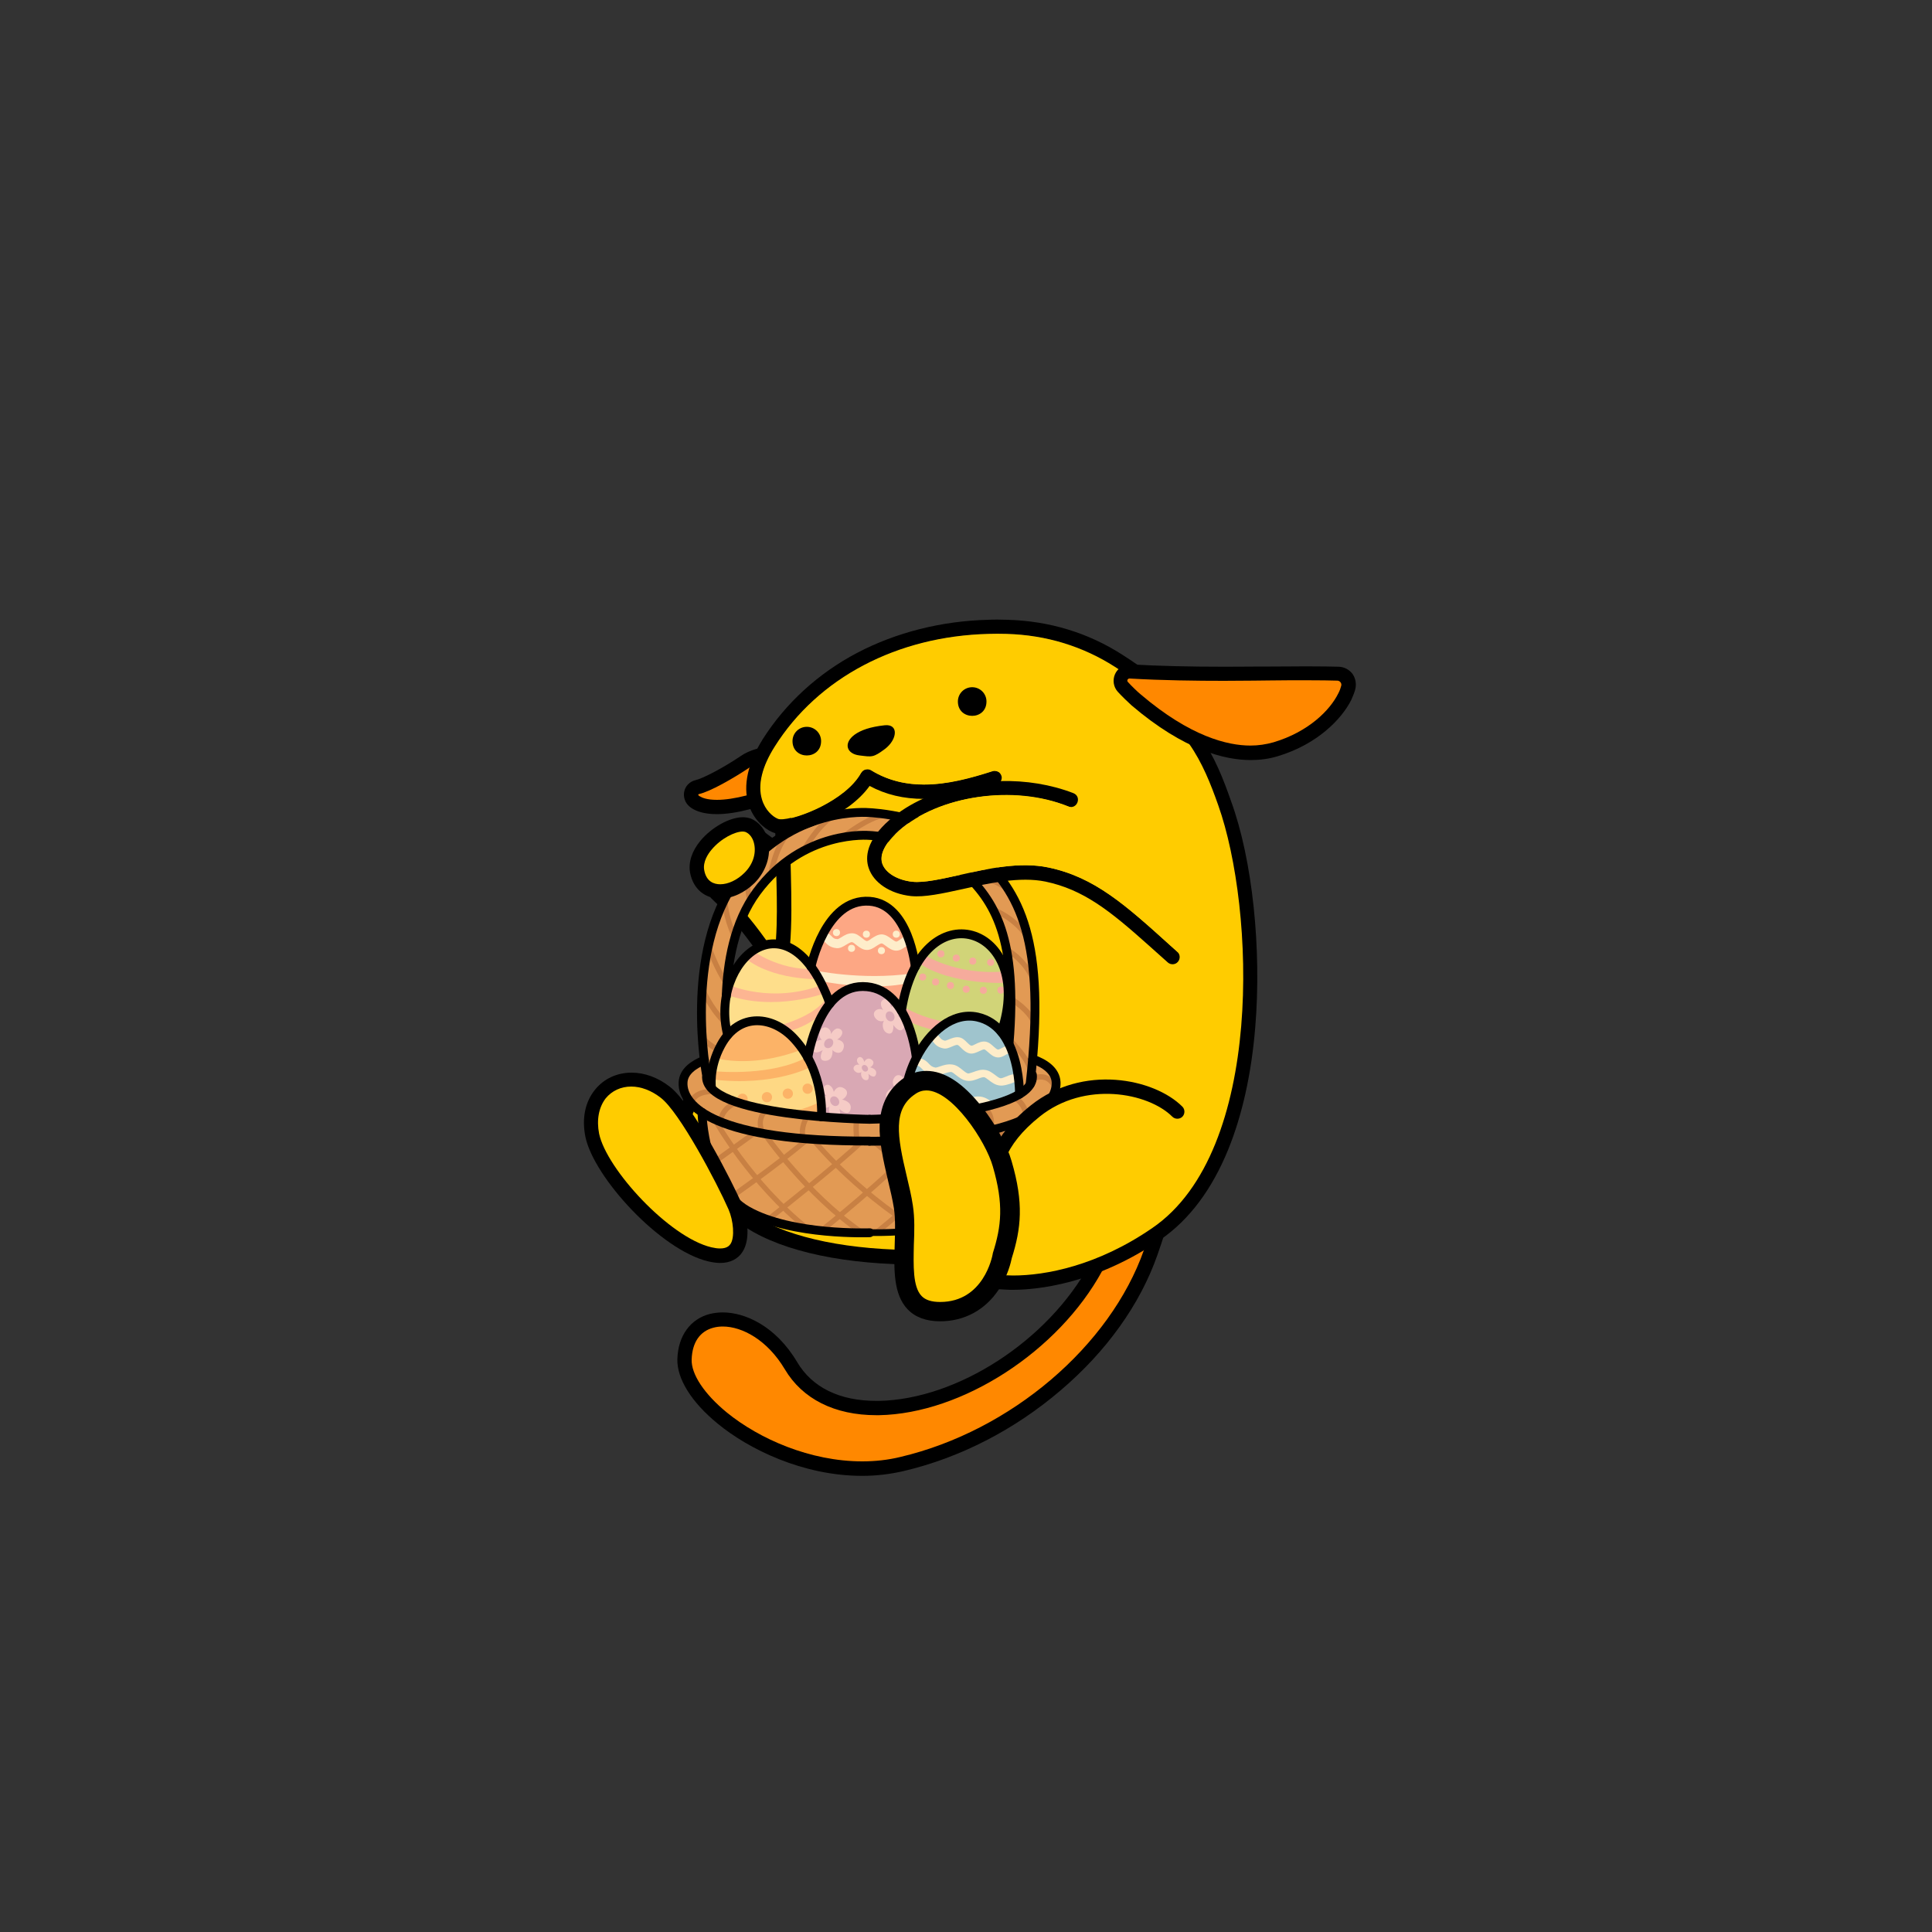 <svg xmlns="http://www.w3.org/2000/svg" id="wapuugotchi_svg__wapuu" x="0" y="0" version="1.1" viewBox="0 0 1000 1000">
    <rect x="0" y="0" width="1000" height="1000" fill="#333333" stroke="none"/>
    <g id="wapuugotchi_type__wapuu">
        <g id="Background--group" />
        <g id="RightArm--group">
            <path d="M436.6 504c-4.5 5.1-10.5 7.9-17 7.9-9.1 0-18.5-5.5-24.4-14.4-7.8-11.6-15.5-21.2-22.3-27.9l-4.8-4.7c-2-2-1.1-5.3 1.6-6.1l6.5-1.7c3.2-.9 6.4-2.7 9.1-5.5 3-3 4.8-6.7 5.2-10.4V430c0-1.3 1.5-2.1 2.5-1.3l9.3 6.9c.7.5 1.7 1.1 2.9 1.7 10.2 4.9 31.7 27.4 35.7 46.7 2.1 10.1-1.2 16.5-4.3 20z"/>
            <path d="M402.1 444.1c-1.5-.7-2.9-1.5-4.2-2.4-.5 5.5-3 11-7.3 15.3-3.7 3.7-8.1 6.2-12.5 7.4 8.7 8.6 17 19.8 23.2 29.1 4.5 6.7 11.6 11.1 18.3 11.1 4.1 0 8.1-1.6 11.4-5.4 13-14.8-17.3-49.6-28.9-55.1z" fill="#fc0"/>
        </g>
        <g id="Tail--group">
            <path d="M599.1 649.5c-9 25.7-26.4 50-50.3 70.3-23.8 20.3-51.8 34.7-81 41.6-6.9 1.6-14.1 2.5-21.5 2.5-30.8 0-58.9-13.9-74.8-27-13.6-11.1-21.2-23.3-20.9-33.5.4-12 6.7-20.7 16.8-23.3 2.1-.5 4.3-.8 6.7-.8 11.2 0 27.2 6.7 38.5 25.7 7.8 13.2 22 20.1 41.1 20.1h1.2c40.7-.8 87.6-31.2 109.1-70.8 7.7-14.1 13.2-29.6 17.1-40.8 1.9-5.4 3.6-10.1 5.1-13.5 1.3-3.1 4.1-9.4 10.4-9.4 4.1 0 7.6 1.8 9.9 5 5.5 7.6 3.3 23.3-7.4 53.9z"/>
            <path d="M570.5 657.8c-22.7 41.7-72.5 73.9-115.5 74.7h-1.4c-21.6 0-38.3-8.4-47.4-23.8-9-15.1-22-22.1-32.1-22.1-1.7 0-3.3.2-4.8.6-7 1.8-11 7.6-11.3 16.4-.3 7.7 6.6 18 18.2 27.5 16.8 13.7 43.2 25.3 70.1 25.3 6.6 0 13.3-.7 19.8-2.3 57.2-13.5 108.5-57.4 126-107.1 5.4-15.3 16.7-49.2 4.5-49.2-4.5.1-10.8 31.8-26.1 60z" fill="#f80"/>
        </g>
        <g id="Body--group">
            <path d="M649.7 531.9c-2 24-6.7 45.1-13.9 62.9-8.5 20.9-20.3 36.6-35.1 46.8-34 23.4-64.8 26-76.4 26-1.3 0-2.5 0-3.8-.1-18.4-.8-26-4.4-32.7-7.5-5.9-2.8-11-5.2-24.9-5.7-37.5-1.5-67-9.9-83.1-23.6-.2-.1-.5-.4-.9-.7-4.8-3.5-19.3-14.3-25-24.7-5.3-9.7-6.2-22.3-2.3-31.4 13.4-31.2 24.5-40.5 33.5-48 3.6-3 6.4-5.3 8.8-8.7 2.2-3.1 3.8-7.1 4.9-12.2 0-.1 0-.2.1-.3 3.9-15 3.4-34.9 2.8-56-.2-5.7-.3-11.7-.4-17.5v-.1c0-18.6 9.6-40.7 25.7-59.2 18.1-20.8 41.6-33.6 66.1-36.2 20.2-2.1 34.3-3.1 45.9-3.1 43.7 0 58.6 14.8 82.2 48.4 7.5 10.6 12.1 22.5 16 33.7 11.1 30.4 15.9 76.5 12.5 117.2z"/>
            <path d="M358.5 576.7c-3 7-2.2 17.4 2 25 5.6 10.3 23 22.2 24.1 23.2 15.1 12.9 43.7 20.5 78.7 21.9 31.2 1.3 24.3 11.8 57.6 13.3 1.1 0 2.2.1 3.5.1 16.7 0 43.7-5 72.2-24.7 58-39.9 52.9-165.3 34-218.6-3.9-11.1-8.3-22.2-15.1-31.9-23.5-33.5-36.6-45.2-76.2-45.2-12.2 0-26.9 1.1-45.1 3.1-49.9 5.3-85.3 55.3-85.3 88.1.3 27.4 2.5 55.1-2.7 75.5-1.4 6.5-3.4 11.2-6 14.9-9.8 13.5-23.4 12.4-41.7 55.3z" fill="#fc0"/>
        </g>
        <g id="Ball--group">
            <g id="easter_basket" transform="translate(-7.823 71.057) scale(.916)">
                <path fill="#d9a8b4" d="M499.91 554.007v-1 1c-2.8-.1-12.8-.3-25.3-1.3l-.9-.1v-.9c.1-5-.5-18.1-7.6-31.3l-.2-.3.1-.3c1.2-6.5 8-38.9 30.2-38.9.8 0 1.6 0 2.4.1 21.7 2.2 26.4 35.1 26.9 38.8v.3l-.1.3c-5.3 10.6-7.4 22.2-5.7 31.6l.2 1.1-1.1.1c-11 .6-18.8.8-18.9.8z" />
                <path fill="#f5cbc6" d="M515.61 496.507s5.5 2 3.9 6.1c-1.6 4-4.6 1.2-6.2-1 0 0 .6 5.6-2.8 4.8-3.4-.8-3.8-5.6-2.4-7.2 0 0-3.1 1.4-5.2-1.9s2-5.9 4.7-4.1c0 0-2.6-3.5-.5-5.5s4.7.1 4.9 3.9c0 0 2.7-4 6-.9s-1.3 6.1-2.4 5.8z" />
                <ellipse cx="249.851" cy="667.799" fill="#d9a8b4" stroke-width="1"  rx="2.4" ry="2.9" transform="rotate(-25.327)"/>
                <path fill="#f5cbc6" d="M478.91 515.507s.8 5.8-3.5 6.3-3.2-3.6-2-6c0 0-4.6 3.1-5.6-.2-1-3.3 3.2-6 5.2-5.5 0 0-2.7-2.1-.8-5.5 1.9-3.4 6.2-1 5.9 2.2 0 0 1.9-4 4.6-3.1 2.8.9 2.2 4.2-1.1 6.1 0 0 4.8.6 3.6 4.9-1.3 4.6-6.1 2-6.3.8z" />
                <ellipse cx="-125.209" cy="688.311" fill="#d9a8b4" stroke-width="1"  rx="2.9" ry="2.4" transform="rotate(-53.273)"/>
                <path fill="#f5cbc6" d="M520.41 542.507s.8 5.8-3.5 6.3-3.2-3.6-2-6c0 0-4.6 3.1-5.6-.2-1-3.3 3.2-6 5.2-5.5 0 0-2.7-2.1-.8-5.5 1.9-3.4 6.2-1 5.9 2.2 0 0 1.9-4 4.6-3.1 2.8.9 2.2 4.2-1.1 6.1 0 0 4.8.6 3.6 4.9-1.2 4.5-6 1.9-6.3.8z" />
                <ellipse cx="-122.014" cy="737.687" fill="#d9a8b4" stroke-width="1"  rx="2.9" ry="2.4" transform="rotate(-53.273)"/>
                <path fill="#f5cbc6" d="M500.11 525.507s4 .7 3.5 3.6c-.6 2.9-3 1.4-4.4.1 0 0 1.1 3.7-1.3 3.6-2.4-.1-3.3-3.3-2.6-4.6 0 0-1.9 1.4-3.8-.6s.6-4.3 2.7-3.4c0 0-2.3-2-1.1-3.7 1.2-1.7 3.2-.6 3.8 2 0 0 1.4-3.1 4-1.4 2.7 1.8 0 4.4-.8 4.4z" />
                <ellipse cx="91.989" cy="718.035" fill="#d9a8b4" stroke-width="1"  rx="1.6" ry="2" transform="rotate(-36.087)"/>
                <path fill="#f5cbc6" d="M484.21 543.707s5.8 1 5 5.2c-.8 4.2-4.3 2-6.3.2 0 0 1.6 5.3-1.9 5.2-3.5-.1-4.8-4.8-3.7-6.6 0 0-2.8 2-5.5-.9-2.7-2.8.9-6.2 3.9-5 0 0-3.2-2.9-1.5-5.3 1.7-2.4 4.6-.8 5.5 2.9 0 0 1.9-4.4 5.8-2 3.9 2.4-.1 6.4-1.3 6.3z" />
                <ellipse cx="67.241" cy="723.001" fill="#d9a8b4" stroke-width="1"  rx="2.4" ry="2.9" transform="rotate(-36.087)"/>
                <path fill="#9fc4cd" d="M521.51 552.007c-1.8-9.3.3-20.7 5.7-31.4 5.6-11.2 16.3-23.1 29.1-23.1 1.5 0 3 .2 4.4.5 5.1 1.1 9.4 3.8 12.9 8l.3.3v.1c1.4 1.8 2.7 3.8 3.9 6.1.9 1.8 1.7 3.8 2.4 5.9 3 8.8 3.5 17.8 3.6 21.2v.6l-.5.3c-13.1 7.4-40.3 10.8-60.7 12.3l-.9.1z" />
                <path fill="#feedca" d="M571.91 519.907c-2.1-.3-3.6-1.7-5-2.9-.7-.6-1.7-1.5-2.1-1.6-.6-.1-1.9.5-2.9 1-1.6.7-3.3 1.6-5.3 1.3-2.1-.4-3.7-1.9-5-3.2-.6-.6-1.5-1.5-1.9-1.6-.8-.2-2.1.4-3.3.9-1.6.7-3.2 1.4-4.9 1-3.4-.7-4.7-2.4-5.7-3.7-.7-.9-1-1.3-1.9-1.5l1.1-4.2c2.5.6 3.6 2.1 4.5 3.1.8 1 1.3 1.6 3 2 .3 0 1.4-.4 2.1-.7 1.7-.7 3.8-1.6 6-1.2 1.8.3 3.1 1.6 4.3 2.8.8.8 1.8 1.8 2.5 1.9.4.1 1.7-.5 2.4-.9 1.6-.8 3.5-1.7 5.6-1.4 1.9.3 3.3 1.6 4.6 2.8.8.7 1.8 1.6 2.4 1.7.5.1 1.7-.6 2.5-1 1.6-.8 3.4-1.8 5.4-1.5l-.5 4.3c-.6-.1-1.8.6-2.7 1-1.5.9-3.3 1.9-5.2 1.6z" />
                <path fill="#feedca" d="M573.41 535.807s-.1 0 0 0c-2.6-.3-4.5-1.8-6.2-3.1-.8-.6-2.1-1.6-2.6-1.6-.7-.1-2.3.4-3.4.9-1.9.7-4 1.5-6.4 1.1-2.6-.4-4.5-2-6.2-3.3-.7-.6-1.9-1.5-2.4-1.6-1-.2-2.6.4-4 .8-1.9.6-3.9 1.3-6 .9-4.1-.8-5.8-2.5-7-3.8-.9-.9-1.3-1.3-2.4-1.6l1.2-4.2c3.1.7 4.5 2.2 5.5 3.3 1 1 1.6 1.7 3.7 2.1.4 0 1.7-.4 2.5-.7 2-.7 4.5-1.5 7.3-1 2.2.4 3.8 1.7 5.4 3 1 .8 2.2 1.8 3.1 2 .5.1 2-.5 3-.8 2-.7 4.2-1.6 6.7-1.2 2.3.3 4.1 1.7 5.7 2.9 1 .8 2.2 1.7 3 1.8.6.1 2-.5 3-.9 1.9-.8 4.1-1.7 6.5-1.4l-.4 4.3c-.7-.1-2.1.5-3.3 1-1.8.5-4 1.4-6.3 1.1z" />
                <path fill="#feedca" d="M571.81 551.307c-2.8-.4-4.9-1.8-6.8-3.1-.9-.6-2.3-1.6-2.9-1.7-.8-.1-2.5.4-3.8.8-2.1.7-4.4 1.5-7 1.1-2.9-.5-5-2-6.8-3.4-.8-.6-2.1-1.6-2.6-1.7-1.1-.2-2.8.3-4.3.8-2.1.6-4.2 1.3-6.6.8-4.5-.8-6.4-2.6-7.8-3.9-1-.9-1.4-1.3-2.6-1.6l1.3-4.2c3.4.7 5 2.2 6.1 3.3 1.1 1.1 1.8 1.7 4.1 2.1.4 0 1.8-.4 2.8-.7 2.2-.7 5-1.5 8-.9 2.4.4 4.2 1.8 5.9 3 1.1.8 2.5 1.9 3.4 2 .6.1 2.2-.5 3.2-.8 2.2-.7 4.6-1.5 7.4-1.1 2.5.4 4.5 1.7 6.3 3 1.1.8 2.5 1.7 3.3 1.8.6.1 2.2-.5 3.3-.9 2.1-.8 4.5-1.6 7.2-1.3l-.4 4.3c-.8-.1-2.3.5-3.6.9-2.1.9-4.5 1.8-7.1 1.4z" />
                <path fill="#fda784" d="M516.11 489.207c-4.7-6-10.5-9.4-17.3-10.1-.9-.1-1.8-.1-2.7-.1-6.5 0-12.2 2.5-17.2 7.6l-1.1 1.1-.6-1.4c-2.7-6.8-5.8-12.6-9.2-17.3l-.3-.4.1-.4c1.4-5.9 9.5-35.6 30.4-35.6.5 0 1 0 1.5.1 19.4 1.4 24.1 29.9 24.9 35.6v.3l-.1.3c-3 5.7-5.3 12.4-6.8 20l-.4 2.1z" />
                <path fill="#feedca" d="M468.01 470.607s27 6 55.8 1.9l-2.1 5.4s-17.7 5-50.6-1.3z" />
                <path fill="#d1d478" d="m574.51 502.107-.5 1.6-1.2-1.1c-3.4-3.2-7.3-5.4-11.7-6.3-1.5-.3-3.1-.5-4.6-.5-4.7 0-9.3 1.4-13.7 4.1-2.1 1.3-4.1 2.8-6.1 4.7-3 2.8-5.9 6.3-8.4 10.4l-1.4 2.2-.5-2.5c-.8-4.1-2.2-9.7-4.5-15.2-.8-2-1.8-3.9-2.9-5.8l-.2-.3.1-.4c.1-.5.2-1.1.3-1.6 1.5-8.5 4-16 7.2-22.2 0 0 0-.1.1-.1v-.1c4.7-8.7 11-14.5 18.3-16.8 2.2-.7 4.5-1.1 6.8-1.1 6 0 11.8 2.5 16.3 7.1 9.6 9.6 12 25.6 6.6 43.9z" />
                <path fill="#f6ab9c" d="M530.31 461.707s17.8 11.9 45.4 9.7l1.3 6.4s-30.8 1.5-49.1-11.1z" />
                <path fill="#f6ab9c" d="M542.81 499.907c-2.1 1.3-4.1 2.8-6.1 4.7-5-1.2-10.1-2.8-14.8-5.1-.8-2-1.8-3.9-2.9-5.8l-.2-.3.1-.4c.1-.5.2-1.1.3-1.6 1.9 1.2 10.4 6.1 23.6 8.5z" />
                <path fill="#fede8b" d="M463.21 515.607c-1.6-2.4-3.3-4.5-5.1-6.6-6.2-6.8-14.1-10.6-21.8-10.6-.9 0-1.8.1-2.6.2-4.5.5-8.6 2.4-12.1 5.6l-1.3 1.2-.3-1.7c-4.2-22.4 7.2-41.9 20.5-46 1.8-.6 3.6-.8 5.5-.8 11.7 0 22.8 11.7 30.5 32.1l.2.5-.3.4c-6.4 8.3-9.7 19.6-11.1 25.5l-.5 2.3z" />
                <path fill="#fdb592" d="M433.91 459.707s14.6 10.8 33.9 10.3l3 5.7s-25.9.7-41.5-12.1z" />
                <path fill="#fdb592" d="M421.31 479.307s23.2 10.1 50.8 0l2.1 4.5s-27.7 10.2-54.3 1z" />
                <path fill="#fdb592" d="M447.81 502.207s20.5-4.9 27.6-15.6l2.1 3.7s-8.1 11.7-25.8 15.4z" />
                <path fill="#fed884" d="M471.81 551.407v1.1l-1.1-.1c-7.5-.7-15.8-1.6-23.7-2.9-7.4-1.2-14.5-2.7-20.5-4.6-5.4-1.7-9.9-3.8-13.1-6.2-.7-.5-1.3-1.1-1.8-1.6l-.2-.2v-.4c-.1-.8-.1-2.2-.1-3.9 0-1.3.2-2.9.5-4.7.3-2.2.9-4.6 1.8-7.3v-.3l.1-.1c.1-.1.2-.3.2-.5v-.2c.8-2 1.7-4 2.7-5.9 4.2-7.7 10.2-12.3 17.3-13.1.8-.1 1.6-.1 2.4-.1 7.1 0 14.6 3.7 20.4 10 1.6 1.8 3.1 3.6 4.4 5.5 1 1.5 2 3 2.8 4.5v.1c.9 1.7 1.8 3.4 2.5 5.1v.1c.9 2 1.6 4.1 2.2 6 .5 1.7 1 3.4 1.4 5 .5 2.2.9 4.2 1.1 6.1.7 3.6.7 6.8.7 8.6z" />
                <circle cx="464.909" cy="537.607" r="2.9" fill="#fcb367" />
                <circle cx="453.709" cy="540.407" r="2.9" fill="#fcb367" />
                <circle cx="441.909" cy="542.407" r="2.9" fill="#fcb367" />
                <circle cx="428.109" cy="543.307" r="2.9" fill="#fcb367" />
                <path fill="#fcb367" d="M461.11 515.707c-22.3 8.3-39.1 6.7-47.6 4.8v-.3l.1-.1c.1-.1.2-.3.2-.5v-.2c.8-2 1.7-4 2.7-5.9 4.2-7.7 10.2-12.3 17.3-13.1.8-.1 1.6-.1 2.4-.1 7.1 0 14.6 3.7 20.4 10 1.8 1.7 3.2 3.6 4.5 5.4z" />
                <path fill="#fcb367" d="M466.51 525.407s-20.4 11.1-55.3 7c0-1.3.2-2.9.5-4.7 4.1.4 32.9 2.6 52.2-7.6v.1z" />
                <path fill="#fcb367" d="M471.81 551.207c-2 .9-5.4 2.2-9.8 3.1-4.9-.5-10-1.2-15-2 7.9-1.1 16.3-3.1 24.2-6.9.3 2.2.5 4.2.6 5.8z" />
                <path fill="#feedca" d="M515.01 459.607c-2.3 0-4.2-1.4-5.8-2.6-.8-.6-2-1.5-2.5-1.5-.6 0-2 .8-3 1.5-1.6 1.1-3.4 2.3-5.5 2.2-2.4-.1-4.2-1.6-5.9-2.9-.7-.6-1.8-1.5-2.3-1.5-.9-.1-2.2.8-3.4 1.5-1.6 1-3.3 2-5.2 1.9-3.8-.3-5.4-2.1-6.7-3.4-.9-.9-1.3-1.3-2.3-1.4l.6-5c2.8.4 4.2 1.9 5.3 2.9 1 1.1 1.6 1.7 3.5 1.8.4 0 1.5-.7 2.2-1.1 1.7-1.1 3.9-2.4 6.4-2.2 2 .1 3.6 1.4 5.1 2.6 1 .8 2.2 1.8 2.9 1.8.5 0 1.8-.8 2.5-1.4 1.7-1.1 3.6-2.4 5.9-2.4 2.1.1 3.8 1.3 5.4 2.5 1 .7 2.2 1.6 2.8 1.6.5 0 1.8-.9 2.6-1.5 1.6-1.2 3.4-2.5 5.7-2.5l.1 5c-.6 0-1.8.9-2.8 1.6-1.7 1.2-3.5 2.5-5.6 2.5z" />
                <circle cx="515.009" cy="450.307" r="2" fill="#feedca" />
                <circle cx="523.809" cy="458.907" r="2" fill="#feedca" />
                <circle cx="506.609" cy="459.607" r="2" fill="#feedca" />
                <circle cx="498.109" cy="450.307" r="2" fill="#feedca" />
                <circle cx="489.709" cy="458.307" r="2" fill="#feedca" />
                <circle cx="481.209" cy="449.407" r="2" fill="#feedca" />
                <circle cx="471.109" cy="456.407" r="2" fill="#feedca" />
                <path fill="#e29a54" d="M496.11 618.107c-12.8 0-44.9-1.2-64.7-12.4-19.6-11-24.1-39.4-25.1-51.1l-.2-1.9 1.6.9c17.2 9.6 48 14.5 91.3 14.5h.8c43.9-.1 74.9-5 92.1-14.8l1.6-.9-.2 1.9c-1 11.7-5.4 40.1-24.9 51.1-20.6 11.6-55.1 12.5-65.2 12.5h-3.5c-.2.2-1.5.2-3.6.2z" />
                <path fill="#e29a54" d="M499.11 566.307c-65.2 0-89.6-11.1-98.5-20.4-3.5-3.6-5.2-7.6-5.1-11.6.2-4.3 3.2-7.9 9-10.7l1.2-.6.2 1.4c.5 3.4.8 5.4.9 5.7v.2c-.2 2.7.7 5.2 2.7 7.5 15 17 89.6 18.1 90.3 18.1 26-.4 78.4-4.8 90.3-18.4 2.1-2.4 3-5 2.7-7.8 0-.2-.1-.4-.2-.5l-.3-.3v-.4c.1-1.5.3-2.9.4-4.3l.2-1.9 1.3.6c6.4 2.8 9.8 6.7 10 11.2.2 5.8-3.3 11.3-10.2 15.9l-.1.1c-11.1 7.4-36.4 16.2-94 16.3h-.8z" />
                <path fill="#e29a54" d="M585.51 537.107c-.3-4.8-1.1-12-3.6-19.3-.7-2.1-1.6-4.1-2.5-6l-.1-.2v-.3c4.5-56.7-6.9-79.3-26.9-97.5-20.1-18.3-49.3-19.9-52.6-20.1-.3 0-1.2-.1-2.7-.1-8.9 0-39.6 2.3-61.7 32.3-10.4 14.1-16.2 33.5-17.2 57.5v.2c-1.6 7.4-1.4 15.3.4 22.9l.1.5-.3.4c-1.2 1.6-2.4 3.3-3.4 5.2-1.1 2-2 4-2.8 6.1v.1l-.1.1c-.1.1-.2.3-.2.5v.2c-.7 2-1.3 4.1-1.7 6.2l-2-.1c-2.3-16.1-7.9-71.2 17.8-106.1 25.4-34.4 60.6-37.1 70.7-37.1 2 0 3.1.1 3.1.1.4 0 36.7 1.3 60.6 23 23.2 21.2 36.5 47.8 30.7 114.9-.4 4.4-.8 9-1.4 14v.2l-.1.2c-.2.3-.5.7-.9 1.2s-1 1-1.6 1.5l-1.5 1.3z" />
                <path fill="#c88043" d="M580.21 598.107c-.3 0-.6-.1-.9-.3-15.5-10.8-39.5-31-39.7-31.2-.6-.5-.7-1.5-.2-2.1.5-.6 1.5-.7 2.1-.2.2.2 24.1 20.3 39.5 31 .7.5.8 1.4.4 2.1-.3.4-.7.7-1.2.7z" />
                <path fill="#c88043" d="M465.01 618.307c-.3 0-.7-.1-.9-.3-32.8-26.1-52.8-62-53-62.3-.4-.7-.1-1.6.6-2 .7-.4 1.6-.1 2 .6.2.4 19.9 35.7 52.2 61.4.6.5.8 1.5.2 2.1-.2.3-.7.5-1.1.5z" />
                <path fill="#c88043" d="M495.71 620.507c-.3 0-.6-.1-.9-.3-31.9-22-55.3-56-55.6-56.4-.5-.7-.3-1.6.4-2.1s1.6-.3 2.1.4c.2.3 23.4 33.9 54.8 55.6.7.5.9 1.4.4 2.1-.3.5-.7.7-1.2.7z" />
                <path fill="#c88043" d="M527.91 619.207c-.3 0-.6-.1-.8-.2-38.6-24.4-60-51.5-60.2-51.7-.5-.7-.4-1.6.3-2.1s1.6-.4 2.1.3c.2.3 21.3 26.9 59.4 51 .7.4.9 1.4.5 2.1-.3.3-.8.6-1.3.6z" />
                <path fill="#c88043" d="M559.11 612.407c-.3 0-.5-.1-.8-.2-21.1-12.6-56.8-43.4-57.2-43.8-.6-.5-.7-1.5-.2-2.1.5-.6 1.5-.7 2.1-.2.4.3 35.9 31 56.8 43.4.7.4.9 1.3.5 2.1-.2.5-.7.8-1.2.8z" />
                <path fill="#c88043" d="M590.21 578.207c-.3 0-.7-.1-1-.4-9.7-8.4-18.9-16.3-18.9-16.3-.6-.5-.7-1.5-.2-2.1.5-.6 1.5-.7 2.1-.2 0 0 9.2 8 18.9 16.3.6.5.7 1.5.2 2.1-.3.4-.7.6-1.1.6z" />
                <path fill="#c88043" d="M410.81 581.507c-.5 0-.9-.2-1.2-.6-.5-.7-.3-1.6.3-2.1.1-.1 14.2-10.2 24.8-17.9.7-.5 1.6-.3 2.1.3.5.7.3 1.6-.3 2.1-10.6 7.7-24.7 17.8-24.8 17.9-.3.3-.6.3-.9.3z" />
                <path fill="#c88043" d="M421.61 600.407c-.5 0-.9-.2-1.2-.7-.5-.7-.3-1.6.4-2.1.2-.2 24.1-16.6 43.3-32.8.6-.5 1.6-.5 2.1.2.5.6.5 1.6-.2 2.1-19.3 16.3-43.3 32.8-43.5 32.9-.3.3-.6.4-.9.4z" />
                <path fill="#c88043" d="M442.51 613.107c-.4 0-.9-.2-1.2-.6-.5-.7-.4-1.6.3-2.1.4-.3 40.4-31.8 53-44.2.6-.6 1.5-.6 2.1 0 .6.6.6 1.5 0 2.1-12.8 12.5-52.9 44.1-53.3 44.4-.2.3-.5.4-.9.4z" />
                <path fill="#c88043" d="M472.81 619.307c-.4 0-.9-.2-1.2-.6-.5-.6-.4-1.6.2-2.1.4-.3 36.9-29.2 56.9-51.3.6-.6 1.5-.7 2.1-.1.6.6.7 1.5.1 2.1-20.2 22.3-56.9 51.4-57.3 51.6-.2.3-.5.4-.8.4z" />
                <path fill="#c88043" d="M503.71 620.507c-.4 0-.9-.2-1.2-.6-.5-.6-.4-1.6.2-2.1.4-.3 40.1-32 58.5-56.5.5-.7 1.4-.8 2.1-.3.7.5.8 1.4.3 2.1-18.6 24.8-58.6 56.7-59 57-.2.3-.5.4-.9.4z" />
                <path fill="#c88043" d="M537.81 617.807c-.4 0-.8-.2-1.1-.5-.5-.6-.5-1.6.2-2.1.4-.3 38.4-32.7 56.3-62.4.4-.7 1.3-.9 2.1-.5.7.4.9 1.4.5 2.1-18.2 30.1-56.6 62.8-57 63.1-.3.2-.6.3-1 .3z" />
                <path fill="#c88043" d="M414.51 517.107c-.2 0-.4 0-.6-.1-5.7-2.6-9.4-7-9.6-7.2-.5-.6-.5-1.6.2-2.1.6-.5 1.6-.5 2.1.2 0 0 3.5 4.1 8.6 6.4.8.4 1.1 1.2.7 2-.3.5-.9.8-1.4.8z" />
                <path fill="#c88043" d="M417.31 500.807c-.4 0-.8-.2-1.1-.5-7.7-7.9-12-18-12.2-18.5-.3-.8 0-1.6.8-2 .8-.3 1.6 0 2 .8 0 .1 4.2 10.1 11.5 17.5.6.6.6 1.5 0 2.1-.3.4-.7.6-1 .6z" />
                <path fill="#c88043" d="M418.91 479.307c-.5 0-.9-.2-1.2-.6-5.1-7.4-10.1-20.4-10.3-20.9-.3-.8.1-1.6.9-1.9.8-.3 1.6.1 1.9.9 0 .1 5 13.2 9.9 20.3.5.7.3 1.6-.4 2.1-.2 0-.5.1-.8.1z" />
                <path fill="#c88043" d="M423.81 453.607c-.6 0-1.1-.3-1.4-.9-5.9-12.9-5.8-21.7-5.8-22.1 0-.8.7-1.5 1.5-1.5s1.5.7 1.5 1.5c0 .1-.1 8.6 5.5 20.8.3.8 0 1.6-.7 2-.2.2-.4.2-.6.2z" />
                <path fill="#c88043" d="M432.41 433.107c-.7 0-1.3-.4-1.4-1.1-3.5-12.7-.1-21.7 0-22.1.3-.8 1.2-1.2 1.9-.9.8.3 1.2 1.2.9 1.9 0 .1-3.2 8.5 0 20.2.2.8-.2 1.6-1 1.8-.2.2-.3.2-.4.2z" />
                <path fill="#c88043" d="M444.01 418.607h-.2c-.8-.1-1.4-.9-1.3-1.7.1-.6 2.3-15.4 9.9-24.3.5-.6 1.5-.7 2.1-.2.6.5.7 1.5.2 2.1-7 8.3-9.2 22.7-9.2 22.8-.2.7-.8 1.3-1.5 1.3z" />
                <path fill="#c88043" d="M462.61 404.607c-.2 0-.5-.1-.7-.2-.7-.4-1-1.3-.6-2 .3-.6 7.4-13.7 16.9-20.1.7-.5 1.6-.3 2.1.4s.3 1.6-.4 2.1c-8.9 6-15.9 18.9-16 19-.2.5-.7.8-1.3.8z" />
                <path fill="#c88043" d="M485.01 396.907c-.4 0-.9-.2-1.2-.6-.5-.6-.4-1.6.2-2.1.6-.5 14.1-11.3 24.9-13 .8-.1 1.6.4 1.7 1.2.1.8-.4 1.6-1.2 1.7-10 1.6-23.4 12.3-23.5 12.4-.2.3-.5.4-.9.4z" />
                <path fill="#c88043" d="M511.01 397.307c-.5 0-1-.3-1.3-.7-.4-.7-.2-1.6.5-2.1.5-.3 12.2-7.5 23.1-7.2.8 0 1.5.7 1.5 1.5s-.7 1.5-1.5 1.5c-10.1-.2-21.4 6.7-21.5 6.8-.2.1-.5.2-.8.2z" />
                <path fill="#c88043" d="M558.91 404.607c-.1 0-.3 0-.4-.1-10.9-3.2-24.7-.7-24.9-.6-.8.1-1.6-.4-1.7-1.2-.2-.8.4-1.6 1.2-1.7.6-.1 14.7-2.7 26.3.7.8.2 1.3 1.1 1 1.9-.3.6-.9 1-1.5 1z" />
                <path fill="#c88043" d="M578.61 427.007c-.3 0-.7-.1-.9-.3-10.7-8.7-23.7-9.1-23.8-9.1-.8 0-1.5-.7-1.5-1.5s.7-1.5 1.5-1.5c.6 0 14.1.4 25.6 9.8.6.5.7 1.5.2 2.1-.2.3-.6.5-1.1.5z" />
                <path fill="#c88043" d="M589.71 454.707c-.6 0-1.1-.3-1.4-.8-5.1-10.6-19.3-16.4-19.5-16.4-.8-.3-1.1-1.2-.8-1.9.3-.7 1.2-1.1 1.9-.8.6.2 15.4 6.2 21.1 17.9.4.7 0 1.6-.7 2h-.6z" />
                <path fill="#c88043" d="M593.11 479.307c-.6 0-1.2-.4-1.4-1-4.3-12.4-15.1-18-15.2-18-.7-.4-1-1.3-.7-2 .4-.7 1.3-1 2-.7.5.2 11.9 6.2 16.6 19.7.3.8-.1 1.6-.9 1.9-.1.1-.3.1-.4.1z" />
                <path fill="#c88043" d="M593.31 502.907c-.6 0-1.2-.4-1.4-1-1-3.1-4-8-12.7-13.6-.6-.4-.9-.5-1-1-.3-.8 0-1.6.8-2 .5-.2 1.1-.1 1.6.2.1 0 .2.1.3.2 9.4 6 12.7 11.6 13.9 15.2.3.8-.2 1.6-1 1.9-.2.1-.3.1-.5.1z" />
                <path fill="#c88043" d="M590.81 530.307h-.1c-.8-.1-1.4-.8-1.4-1.6.4-5.2-8.2-14.7-11.6-17.9-.6-.6-.6-1.5 0-2.1.6-.6 1.5-.6 2.1 0 1.3 1.3 13 12.8 12.5 20.3 0 .7-.7 1.3-1.5 1.3z" />
                <path fill="#c88043" d="M399.21 547.307c-.1 0-.1 0 0 0-.9 0-1.5-.7-1.5-1.5 0-.3.4-8.4 14.8-8.2.8 0 1.5.7 1.5 1.5s-.7 1.5-1.5 1.5c-11.2-.2-11.7 5.1-11.7 5.3-.2.8-.9 1.4-1.6 1.4z" />
                <path fill="#c88043" d="M415.61 557.807s-.1 0 0 0c-.9-.1-1.5-.8-1.5-1.6 0-.3.5-8 9-11.8.8-.3 1.6 0 2 .8.3.8 0 1.6-.8 2-6.8 3.1-7.3 9-7.3 9.2 0 .8-.6 1.4-1.4 1.4z" />
                <path fill="#c88043" d="M438.71 563.607c-.3 0-.6-.1-.9-.3-.6-.4-.8-1.2-.5-1.8 0-.2-.1-.6-.2-1-.5-2.4-1.4-6.9 3.2-12.1.6-.6 1.5-.7 2.1-.1.6.6.7 1.5.1 2.1-3.7 4.1-3 7.3-2.5 9.5.2 1.2.5 2.2-.2 3-.2.5-.6.7-1.1.7zm-1.2-2.3z" />
                <path fill="#c88043" d="M462.41 566.907c-.6 0-1.2-.4-1.4-1.1-2-6.3 2-12.9 2.8-13.9.5-.6 1-.7 1.4-.6.8.1 1.4.8 1.3 1.6 0 .4-.2.7-.5.9-.6.9-3.7 6.3-2.2 11.1.2.8-.2 1.6-1 1.9-.1.1-.3.1-.4.1zm2.5-12.6h.2-.2zm.1 0zm-.1 0zm0 0z" />
                <path fill="#c88043" d="M492.71 567.807c-.8 0-1.4-.6-1.5-1.3-.9-8.3-.1-11.6.1-12 .2-.8 1.1-1.2 1.9-1 .8.2 1.2 1.1 1 1.9 0 .1-.8 3.1 0 10.8.1.8-.5 1.6-1.3 1.7-.1-.1-.1-.1-.2-.1z" />
                <path fill="#c88043" d="M521.01 568.807c-.2 0-.3 0-.5-.1-.8-.3-1.2-1.1-.9-1.9 2.4-6.6-2.4-10.5-2.6-10.6-.6-.5-.8-1.5-.3-2.1.5-.7 1.4-.8 2.1-.3 2.3 1.8 6.1 7.1 3.6 14-.2.6-.8 1-1.4 1z" />
                <path fill="#c88043" d="M547.31 566.207h-.2c-.8-.1-1.4-.9-1.3-1.7 1-6.7-4.8-11.3-4.9-11.4-.7-.5-.8-1.4-.3-2.1.5-.7 1.4-.8 2.1-.3.3.2 7.3 5.7 6 14.2 0 .8-.6 1.3-1.4 1.3z" />
                <path fill="#c88043" d="M568.11 562.607c-.1 0-.3 0-.4-.1-.8-.2-1.3-1-1-1.8 2.3-8.2-3.2-11.3-3.2-11.3-.7-.4-1-1.3-.6-2s1.3-1 2-.6c2.6 1.4 7 6.4 4.7 14.7-.3.7-.9 1.1-1.5 1.1z" />
                <path fill="#c88043" d="M587.71 556.107h-.3c-.8-.2-1.3-1-1.1-1.8 1.5-6.3-5.1-10.4-5.4-10.6-.7-.4-.9-1.4-.5-2.1.4-.7 1.3-.9 2.1-.5.4.2 8.8 5.4 6.8 13.8-.3.7-.9 1.2-1.6 1.2z" />
                <path fill="#c88043" d="M605.01 538.707c-.6 0-1.1-.3-1.4-.9-1.3-2.8-3-4.5-5-5.1-3-.9-5.9.8-5.9.8-.7.4-1.6.2-2.1-.5-.4-.7-.2-1.6.5-2.1.2-.1 4.1-2.4 8.3-1.1 2.9.9 5.2 3.2 6.8 6.7.3.8 0 1.6-.7 2 0 .2-.3.2-.5.2z" />
                <path fill="none" stroke="#000" stroke-linecap="round" stroke-linejoin="round" stroke-miterlimit="10" stroke-width="5" d="M592.11 520.907c6.5 2.3 12.9 6.4 13.2 13.1.2 5.2-2.5 11.3-10.7 16.8 0 0 0 0 0 0-13.3 8.9-41.1 16.5-94.7 16.5" />
                <path fill="none" stroke="#000" stroke-linecap="round" stroke-linejoin="round" stroke-miterlimit="10" stroke-width="3.781" d="M594.61 550.707s-.7 41.5-25.6 55.6c-24.9 14.1-69 12.6-69 12.6" />
                <path fill="none" stroke="#000" stroke-linecap="round" stroke-linejoin="round" stroke-miterlimit="10" stroke-width="5" d="M499.91 554.907s94.7-1.6 92-25.1" />
                <path fill="none" stroke="#000" stroke-linecap="round" stroke-linejoin="round" stroke-miterlimit="10" stroke-width="5" d="M406.61 521.507c-6.1 2.4-11.9 6.4-12.1 12.7-.5 13.6 18.7 33.2 105.5 33" />
                <path fill="none" stroke="#000" stroke-linecap="round" stroke-linejoin="round" stroke-miterlimit="10" stroke-width="3.983" d="M412.909 519.507h0" />
                <path fill="none" stroke="#000" stroke-linecap="round" stroke-linejoin="round" stroke-miterlimit="10" stroke-width="5" d="M405.21 551.007s.8 41.5 25.8 55.6c25 14.1 69 12.4 69 12.4" />
                <path fill="none" stroke="#000" stroke-linecap="round" stroke-linejoin="round" stroke-miterlimit="10" stroke-width="3.399" d="M419.51 507.507c-.1-.6-.1-1.2-.1-1.8 0 0 0 0 0 0" />
                <path fill="none" stroke="#000" stroke-linecap="round" stroke-linejoin="round" stroke-miterlimit="10" stroke-width="5" d="M418.91 485.607c.6-18.9 4.4-41.9 17.2-59.2 26.2-35.5 63.8-31.9 63.8-31.9s31.5 1 52.2 19.9c18.8 17.1 31.5 38.4 26.6 97.8" />
                <path fill="none" stroke="#000" stroke-linecap="round" stroke-linejoin="round" stroke-miterlimit="10" stroke-width="5" d="M520.91 553.907c-2.5-10.2-.1-22.9 5.4-33.7 7.5-14.8 20.6-26.1 34.5-23.1 5.8 1.3 10.2 4.4 13.5 8.4 1.7 2 3 4.2 4.2 6.6 1 1.9 1.8 4 2.5 6 3.8 11.2 3.6 22.6 3.6 22.6" />
                <path fill="none" stroke="#000" stroke-linecap="round" stroke-linejoin="round" stroke-miterlimit="10" stroke-width="5" d="M472.71 553.507s2.1-25-15.2-43.9c-11.8-13-31.2-15.8-41.6 3.4-7.1 13-5.3 24.3-5.3 24.3" />
                <circle cx="574.109" cy="481.907" r="2" fill="#f6ab9c" />
                <circle cx="540.209" cy="461.407" r="2" fill="#f6ab9c" />
                <circle cx="529.909" cy="474.507" r="2" fill="#f6ab9c" />
                <circle cx="537.209" cy="477.307" r="2" fill="#f6ab9c" />
                <circle cx="545.609" cy="479.307" r="2" fill="#f6ab9c" />
                <circle cx="554.509" cy="481.407" r="2" fill="#f6ab9c" />
                <circle cx="564.209" cy="482.007" r="2" fill="#f6ab9c" />
                <circle cx="548.909" cy="463.807" r="2" fill="#f6ab9c" />
                <circle cx="558.209" cy="465.507" r="2" fill="#f6ab9c" />
                <circle cx="568.309" cy="466.207" r="2" fill="#f6ab9c" />
                <path fill="none" stroke="#000" stroke-linecap="round" stroke-linejoin="round" stroke-miterlimit="10" stroke-width="5" d="M465.01 520.207s6.3-43 33.6-40.2c24.2 2.5 27.7 40.2 27.7 40.2" />
                <path fill="none" stroke="#000" stroke-linecap="round" stroke-linejoin="round" stroke-miterlimit="10" stroke-width="5" d="M574.41 505.507c20.2-59.6-45.6-82-56.5-11.9" />
                <path fill="none" stroke="#000" stroke-linecap="round" stroke-linejoin="round" stroke-miterlimit="10" stroke-width="5" d="M477.51 489.507c-23.6-64.6-68.5-23.9-57.8 17.7" />
                <path fill="none" stroke="#000" stroke-linecap="round" stroke-linejoin="round" stroke-miterlimit="10" stroke-width="5" d="M466.81 468.707s8-38.8 33.1-37c22.2 1.6 25.8 37 25.8 37" />
                <path fill="none" stroke="#000" stroke-linecap="round" stroke-linejoin="round" stroke-miterlimit="10" stroke-width="5" d="M499.91 554.907s-94.7-1.3-92.1-24.9c0 0-13.4-69.3 17.3-111 30.7-41.7 74.7-37.4 74.7-37.4s36.9 1.2 61.2 23.3c23.6 21.5 38.9 48.6 29.6 130.2" />
            </g>
        </g>
        <g id="RightFoot--group">
            <path d="M384.3 648c-2.4 3.7-6.4 5.7-11.5 5.7-1.9 0-4-.3-6.2-.8-25-6-59.3-43.6-63.6-64.5-1.9-9.4-.2-18 5-24.4 4.6-5.7 11.4-8.8 18.9-8.8 6.8 0 13.6 2.5 19.8 7.3 12.2 9.4 32.9 50.5 37.3 60.7 2.5 5.8 4.9 17.7.3 24.8z"/>
            <path d="M310.1 586.8c3.8 18.2 36.2 53.6 58.1 58.8 1.7.4 3.2.6 4.5.6 3.4 0 4.7-1.3 5.4-2.3 2.3-3.5 1.5-12.1-1-17.9-6.1-13.9-25.3-50.3-35.1-57.8-4.9-3.8-10.2-5.8-15.3-5.8-5.3 0-10 2.2-13.2 6.1-3.6 4.7-4.8 11.2-3.4 18.3z" fill="#fc0"/>
        </g>
        <g id="FullHead--group">
            <g id="BeforeHead--group" />
            <g id="RightEar--group">
                <path d="M413.3 399.4c-.4 4.4-3.8 8.4-11.1 12.9-4.7 3-10.2 5.5-13.9 6.5-6.5 1.7-12.3 2.6-17.3 2.6-6.7 0-10.6-1.6-12.7-2.9-4.8-3-4.4-7.2-4.2-8.5.5-3.1 2.9-5.5 5.9-6.2 3.5-.8 13.5-5.8 23.6-12.6 4.2-2.9 10.7-4.8 16.1-4.8 5.8 0 9.1 2.2 10.8 4.1 2.1 2.4 3.1 5.5 2.8 8.9z"/>
                <path d="M361.4 411.3c0 .3.4.7.9.9 1.1.7 3.6 1.8 8.8 1.8 4.3 0 9.5-.8 15.4-2.3 5.2-1.4 19.1-8.8 19.5-13 .1-1.3-.2-2.4-.9-3.2-1-1.1-2.8-1.7-5.3-1.7-3.9 0-8.9 1.5-11.9 3.5-8.5 5.7-20.5 12.5-26.1 13.7-.3.1-.4.2-.4.3z" fill="#f80"/>
            </g>
            <g id="Head--group">
                <path d="M516.4 328.1c1.6 0 3.2 0 4.8.1 20.6.6 39.5 6.5 55.9 17 11.2 7.2 17.5 11.4 25.9 25.2 1.5 2.5 9 .8 7.9-1.1-10.1-17.6-17.5-22.3-29.8-30.3-17.7-11.4-37.8-17.6-59.7-18.2-1.6 0-3.3-.1-5-.1-1.6 0-3.3 0-4.9.1-24.3.6-47.8 6.6-67.8 17.1-20.2 10.6-37.1 26.1-48.9 44.7-7.7 12.3-10.3 23.9-7.4 33.5 2.4 7.8 7.9 12.7 12.3 14.6 1.4.6 2.9.9 4.7.9 9.3 0 34.7-9.3 45.7-24.8 8.4 4.5 17.6 6.7 28.1 6.7 12.6 0 25-3.2 36.4-6.9 3-1 3.8-2.2 3.9-4.1 0-1.3-1.2-3.6-3.8-3.5-.3 0-.7.1-1 .2-11.2 3.6-23.3 6.9-35.4 6.9-9.3 0-18.6-2-27.4-7.4-.6-.4-1.3-.5-1.9-.5-1.3 0-2.5.6-3.2 1.8l-.1.1c-7.9 14.3-33.3 24.1-41.2 24.1-.7 0-1.3-.1-1.7-.3-2.8-1.2-6.6-4.6-8.2-10-2.3-7.5 0-17 6.6-27.4 22.5-35.7 63.4-57.1 110.6-58.3 1.4-.1 3-.1 4.6-.1"/>
                <path d="M516.6 399.4c-1-.4-2-.7-3-.3-19.7 6.3-42.5 12-62.8-.5-1.7-1.1-4-.5-5.1 1.2l-.1.1c-8.6 15.7-38.3 26-43 23.9-2.8-1.2-6.6-4.6-8.2-10-2.3-7.5 0-17 6.6-27.4 22.5-35.7 63.4-57.1 110.6-58.3 3.1-.1 6.3-.1 9.5 0 20.6.6 39.5 6.5 55.9 17 13.2 8.5 19.7 12.7 30.6 33.6-33.782-1.673-55.4 2.019-91 20.7z" fill="#fc0"/>
            </g>
            <g id="LeftEar--group">
                <path d="M701.4 357.1c-.5 1.7-1.2 3.4-2 5.2-5 10-17.7 23-38 29.1-4.5 1.4-9.3 2-14 2h-.1c-13 0-34.2-4.9-61.6-28.3-1.9-1.7-5.1-4.8-7.1-7-2.3-2.5-2.8-6.1-1.5-9.1s4.4-5.1 7.8-5.1h.5c13.9.8 30.1 1.2 48.4 1.2 8.1 0 14.8-.1 19.3-.1h4.5c7.4 0 13.3-.1 18.2-.1 8.1 0 13.7.1 17.1.2 2.9.1 5.6 1.5 7.3 3.9 1.5 2.3 2 5.2 1.2 8.1z"/>
                <path d="M590.4 359.4c25.7 21.9 45.1 26.5 56.8 26.5h.1c4 0 8-.6 11.9-1.7 18.1-5.4 29.2-16.6 33.5-25.3.8-1.5 1.2-2.8 1.5-3.9.4-1.3-.6-2.6-1.9-2.7-3.3-.1-8.9-.2-16.7-.2-5.4 0-11.6 0-18.2.1-3.3 0-12.2.2-23.9.2-13.9 0-31.7-.2-48.8-1.2h-.1c-.9 0-1.5 1.1-.8 1.8 2 2.2 5 5.1 6.6 6.4z" fill="#f80"/>
            </g>
            <g id="Face--group">
                <path d="M417.6 376.2c-4.1 0-7.4 3.3-7.4 7.4 0 9.9 14.8 9.9 14.8 0 0-4.1-3.3-7.4-7.4-7.4z"/>
                <path d="M503.2 355.7c-4.1 0-7.4 3.3-7.4 7.4 0 9.9 14.8 9.9 14.8 0 0-4.1-3.3-7.4-7.4-7.4z"/>
                <path id="Face--group__nose" d="M457.9 375.4c-7.4.8-12.3 2.5-15.6 4.9-5.9 4.4-4.1 9.9 2.5 10.7 6.6.8 7.1 1.2 13.2-3.3 6.5-4.9 7.3-13.1-.1-12.3z"/>
            </g>
        </g>
        <g id="LeftLeg--group">
            <path d="M512.4 655.2c-4.6-5.2-3.7-15.7-1.9-29.4 2.6-19.8 5-34.5 25.4-50.8 24.4-19.5 62.2-15 76.2-.5 3.6 3.7 6.7 10.9 7.3 18.8.9 11.4-22.2 42.4-44.8 51.8-22.6 9.6-54 19.3-62.2 10.1z" fill="#fc0"/>
            <path d="M512.4 658.9c-1.2 0-2.3-.5-3-1.6-4.7-6.7-4.5-17.2-2.6-32 2.5-19 4.6-35.5 26.8-53.2 26.8-21.4 63.7-14 78.4.7 1.4 1.4 1.4 3.8 0 5.2-1.4 1.4-3.8 1.4-5.2 0-12.5-12.5-45.4-18.7-68.6-.1-18.9 15.1-21.4 28.2-24.1 48.4-1.4 11-2.3 21.8 1.3 26.7 1.2 1.7.8 4-.9 5.2-.6.5-1.4.7-2.1.7z"/>
        </g>
        <g id="LeftFoot--group">
            <path d="M523.7 651.2c-.4 1.9-2 9.1-6.7 16.2-7 10.6-17.8 16.5-30.4 16.5-7.2 0-12.9-2.1-16.8-6.2-7.5-7.8-7.1-21-6.7-33.7v-.1c.2-6.4.4-13.1-.4-18.5-.7-4.4-1.8-9.1-3.1-14.5-2.4-10.2-4.6-20.1-4.3-28.7.4-10.7 4.7-18.9 12.8-24.4 3.5-2.4 7.4-3.5 11.4-3.5 9.3 0 18.9 6.2 28.7 18.6 7.1 8.9 13.1 20 15.4 28.1 6.4 21.8 4.9 34.9.1 50.2z"/>
            <path d="M477 670.8c2 2.1 5.2 3.1 9.6 3.1 22.6 0 27-23.7 27.2-24.7 0-.2.1-.4.1-.6 4.4-13.9 5.7-25.2 0-44.8-3.7-13.2-21.1-39.4-34.4-39.4-2 0-4 .6-5.8 1.9-11.7 7.8-9.3 21.8-4.4 42.4 1.2 5.1 2.5 10.4 3.2 15.3 1 6.4.8 13.5.5 20.4-.2 10.6-.6 21.6 4 26.4z" fill="#fc0"/>
        </g>
        <g id="LeftArm--group">
            <g id="BeforeLeftArm--part"/>
            <path d="M478 413.3c-6.4 2.9-12.4 6.6-17.6 11.1-12.1 10.6-12.6 19.4-10.8 24.8 2.5 7.7 11.1 13.4 21.9 14.6 7.1.7 16.2-1.3 26.7-3.6 13.9-3.1 29.7-6.6 42.9-3.9 19.6 4.1 33.3 15 53.1 32.7l10.3 9.2c1.5 1.3 3.9 1.2 5.2-.4 1.3-1.5 1.2-3.9-.4-5.2l-2.9-2.6c-24-21.7-39.9-36-63.8-41-14.8-3.1-31.3.6-46 3.9-9.5 2.1-18.5 4.1-24.3 3.5-7.8-.8-14.1-4.6-15.7-9.5-1.5-4.7 1.6-10.7 8.7-17 20.7-18.2 59.1-23.7 87.5-12.5 4.7 1.9 7.4-5.1 2.7-6.9-11.4-4.4-24.6-6.6-37.7-6.2-10.1.4-30.5 4.8-39.8 9z"/>
            <path d="M615.4 451c11.7 12.2 17 60.3-6 41.6l-2.9-2.6c-24-21.7-39.9-36-63.8-41-14.8-3.1-31.3.6-46 3.9-9.5 2.1-18.5 4.1-24.3 3.5-7.8-.8-14.1-4.6-15.7-9.5-1.5-4.7 1.6-10.7 8.7-17 20.7-18.2 59.3-24 87.5-12.5 4.6 2 46.1 16.5 62.5 33.6z" fill="#fc0"/>
        </g>
        <g id="RightHand--group">
            <g id="BeforeRightHand--part"/>
            <path d="M390.6 457c-5.2 5.1-11.7 8.1-17.8 8.1-8.1 0-14-5.1-15.6-13.3-1-5.4.9-11.3 5.4-16.7 5.8-6.9 14.9-12 21.7-12.1h.2c1.3 0 2.6.2 3.8.6h.2l.1.1c4.5 1.8 7.9 6.2 9.1 11.8 1.4 7.5-1.2 15.5-7.1 21.5z"/>
            <path d="M385.4 451.7c4.2-4.2 6-9.6 5-14.7-.6-3.1-2.3-5.5-4.6-6.4-.4-.1-.9-.2-1.3-.2h-.1c-4 0-11.3 3.6-16.1 9.4-1.8 2.1-4.6 6.3-3.8 10.6 1.1 6 5.1 7.3 8.3 7.3 4.1 0 8.8-2.2 12.6-6z" fill="#fc0"/>
        </g>
        <g id="Front--group" />
    </g>
</svg>
